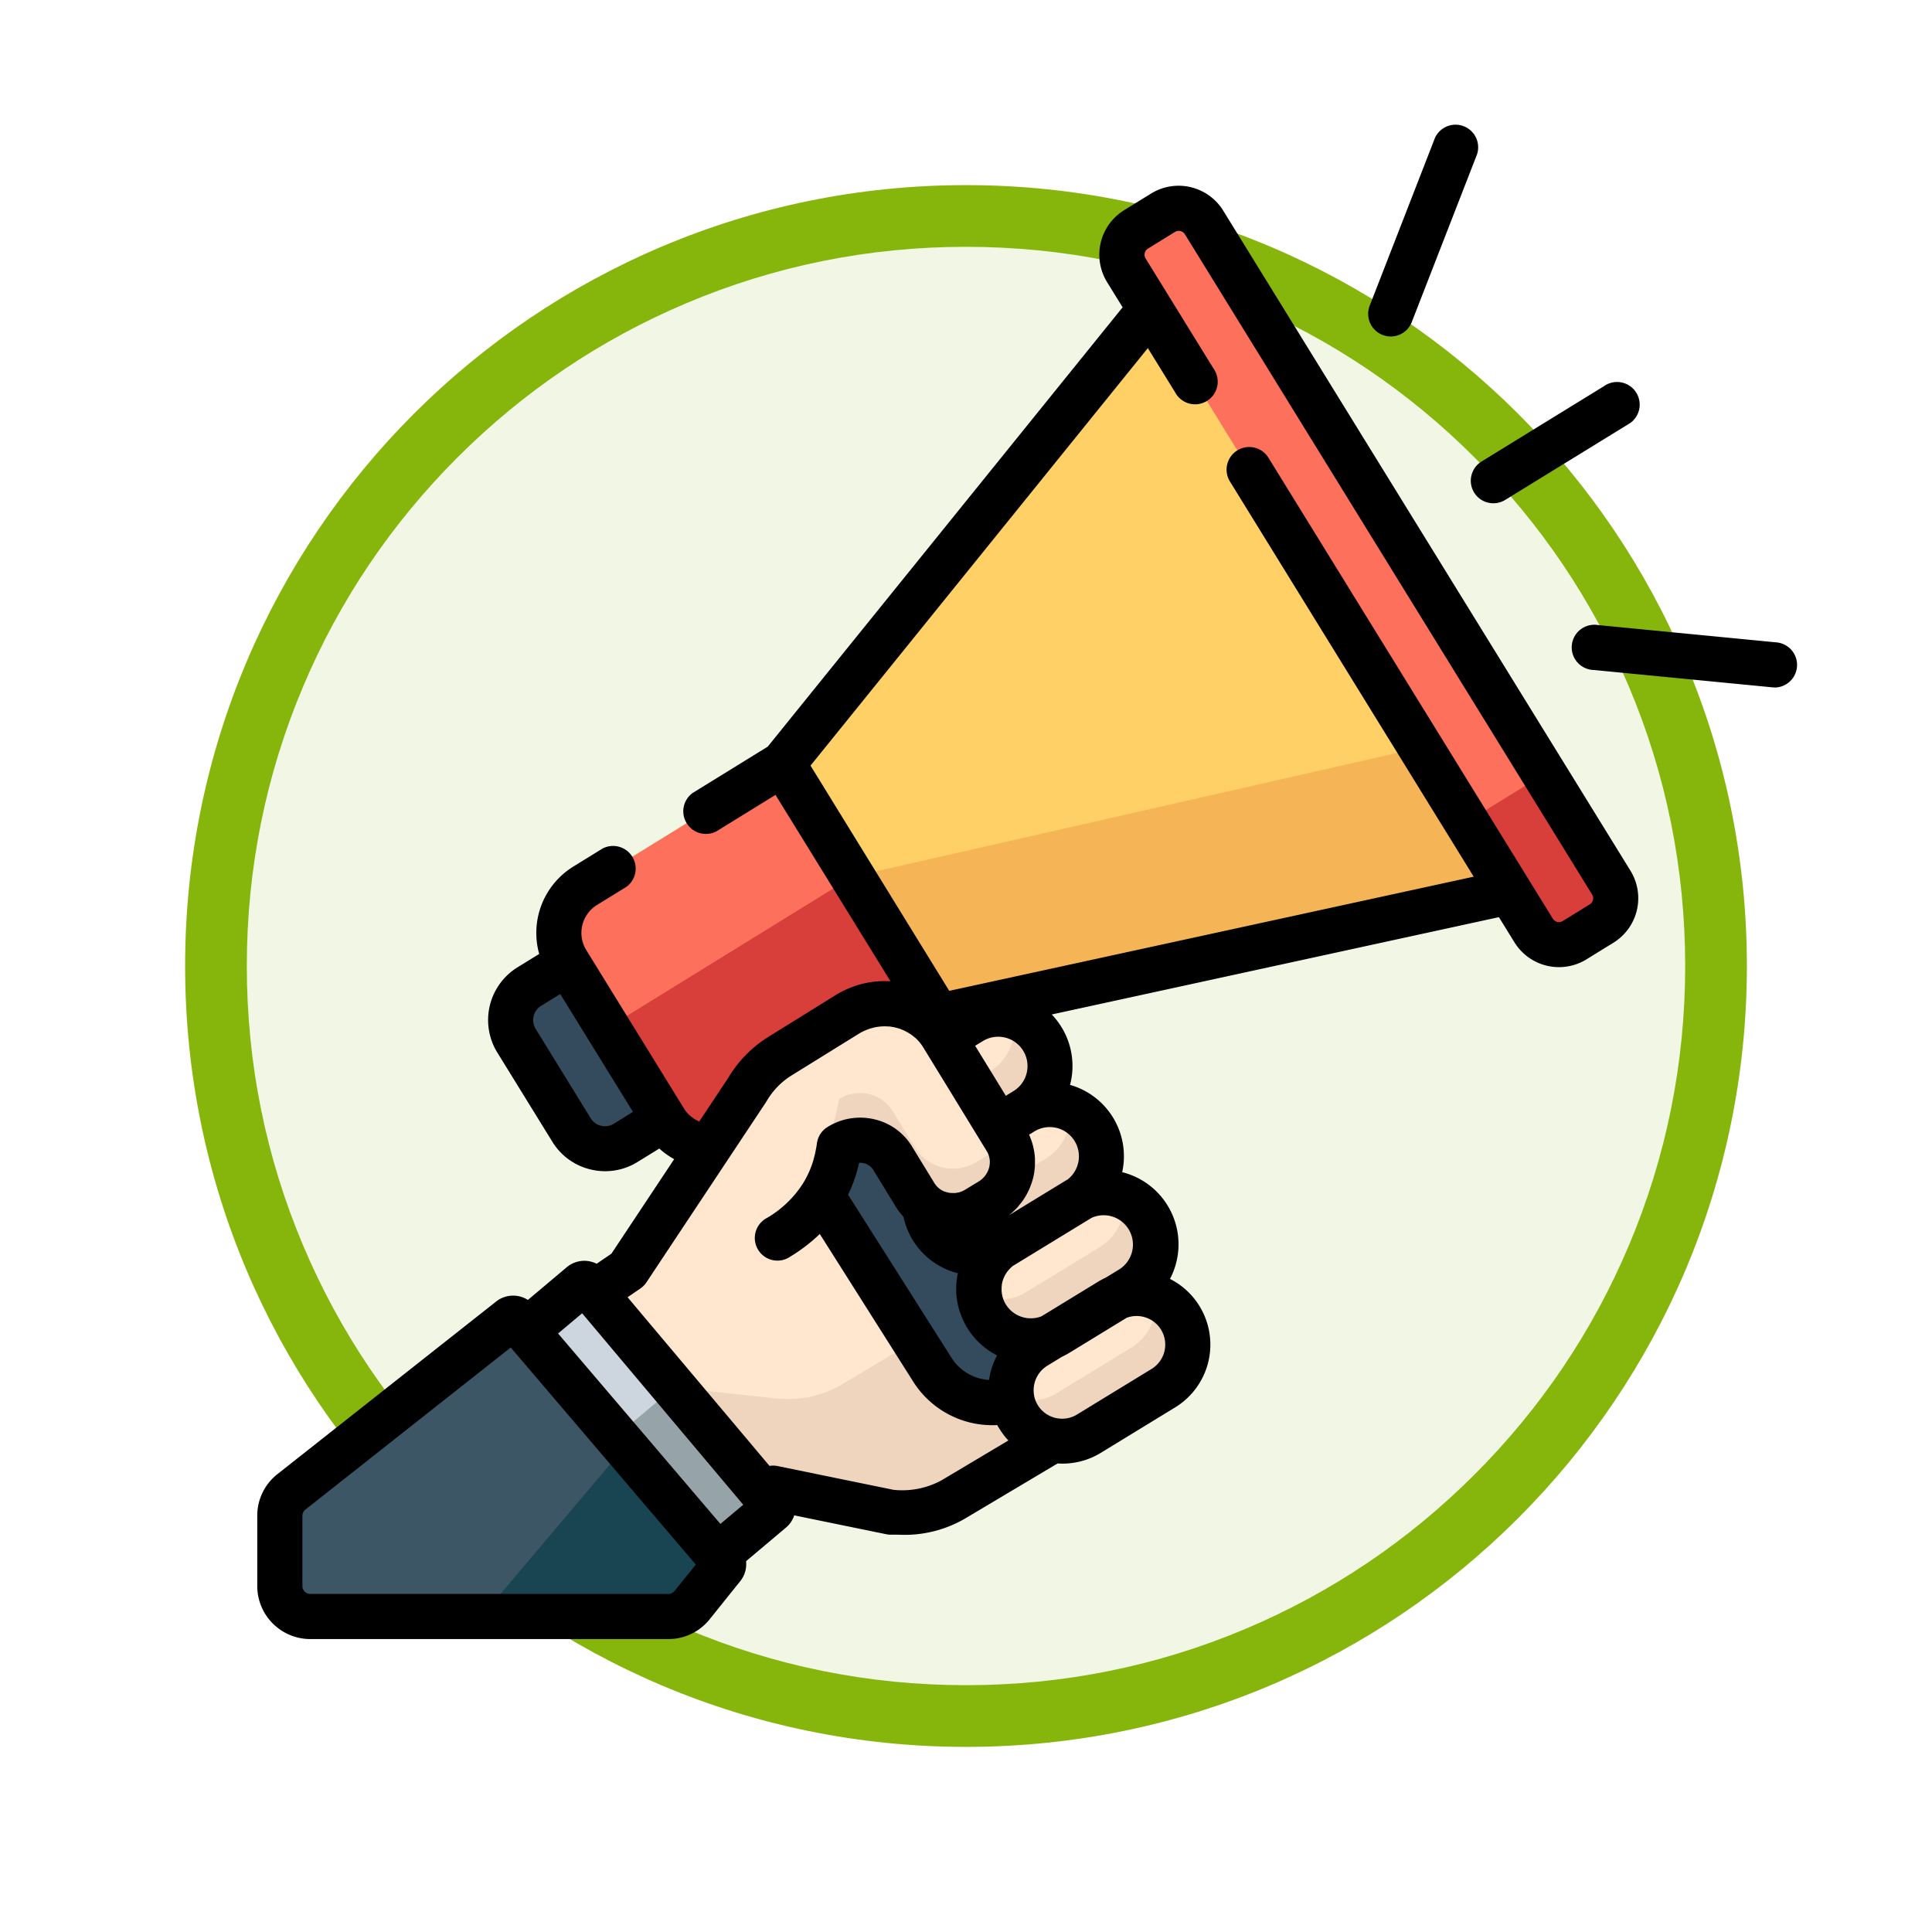 <svg xmlns="http://www.w3.org/2000/svg" xmlns:xlink="http://www.w3.org/1999/xlink" width="93.934" height="93.934" viewBox="0 0 93.934 93.934">
  <defs>
    <filter id="Path_982547" x="0" y="0" width="93.934" height="93.934" filterUnits="userSpaceOnUse">
      <feOffset dy="3" input="SourceAlpha"/>
      <feGaussianBlur stdDeviation="3" result="blur"/>
      <feFlood flood-opacity="0.161"/>
      <feComposite operator="in" in2="blur"/>
      <feComposite in="SourceGraphic"/>
    </filter>
  </defs>
  <g id="Group_1215548" data-name="Group 1215548" transform="translate(-188.467 -4168.55)">
    <g id="Group_1214517" data-name="Group 1214517" transform="translate(0 24)">
      <g id="Group_1214375" data-name="Group 1214375" transform="translate(197.467 4150.55)">
        <g id="Group_1207741" data-name="Group 1207741">
          <g id="Group_1206678" data-name="Group 1206678">
            <g id="Group_1183665" data-name="Group 1183665">
              <g id="Group_1181743" data-name="Group 1181743">
                <g id="Group_1175133" data-name="Group 1175133">
                  <g id="Group_1167337" data-name="Group 1167337">
                    <g id="Group_1166720" data-name="Group 1166720">
                      <g id="Group_1164305" data-name="Group 1164305">
                        <g id="Group_1163948" data-name="Group 1163948">
                          <g id="Group_1158168" data-name="Group 1158168">
                            <g id="Group_1152576" data-name="Group 1152576">
                              <g id="Group_1148633" data-name="Group 1148633">
                                <g id="Group_1148525" data-name="Group 1148525">
                                  <g transform="matrix(1, 0, 0, 1, -9, -6)" filter="url(#Path_982547)">
                                    <g id="Path_982547-2" data-name="Path 982547" transform="translate(9 6)" fill="#f2f7e5">
                                      <path d="M 37.967 74.434 C 33.043 74.434 28.268 73.47 23.773 71.568 C 19.43 69.732 15.53 67.102 12.181 63.753 C 8.831 60.403 6.202 56.503 4.365 52.161 C 2.464 47.666 1.5 42.89 1.5 37.967 C 1.5 33.043 2.464 28.268 4.365 23.773 C 6.202 19.43 8.831 15.53 12.181 12.181 C 15.53 8.831 19.43 6.202 23.773 4.365 C 28.268 2.464 33.043 1.5 37.967 1.5 C 42.89 1.5 47.666 2.464 52.161 4.365 C 56.503 6.202 60.403 8.831 63.753 12.181 C 67.102 15.53 69.732 19.43 71.568 23.773 C 73.47 28.268 74.434 33.043 74.434 37.967 C 74.434 42.89 73.47 47.666 71.568 52.161 C 69.732 56.503 67.102 60.403 63.753 63.753 C 60.403 67.102 56.503 69.732 52.161 71.568 C 47.666 73.47 42.89 74.434 37.967 74.434 Z" stroke="none"/>
                                      <path d="M 37.967 3 C 33.245 3 28.666 3.924 24.357 5.747 C 20.194 7.508 16.454 10.029 13.242 13.242 C 10.029 16.454 7.508 20.194 5.747 24.357 C 3.924 28.666 3 33.245 3 37.967 C 3 42.689 3.924 47.268 5.747 51.577 C 7.508 55.74 10.029 59.48 13.242 62.692 C 16.454 65.904 20.194 68.426 24.357 70.187 C 28.666 72.009 33.245 72.934 37.967 72.934 C 42.689 72.934 47.268 72.009 51.577 70.187 C 55.74 68.426 59.48 65.904 62.692 62.692 C 65.904 59.48 68.426 55.74 70.187 51.577 C 72.009 47.268 72.934 42.689 72.934 37.967 C 72.934 33.245 72.009 28.666 70.187 24.357 C 68.426 20.194 65.904 16.454 62.692 13.242 C 59.48 10.029 55.74 7.508 51.577 5.747 C 47.268 3.924 42.689 3 37.967 3 M 37.967 0 C 58.935 0 75.934 16.998 75.934 37.967 C 75.934 58.935 58.935 75.934 37.967 75.934 C 16.998 75.934 0 58.935 0 37.967 C 0 16.998 16.998 0 37.967 0 Z" stroke="none" fill="#86b60c"/>
                                    </g>
                                  </g>
                                </g>
                              </g>
                            </g>
                          </g>
                        </g>
                      </g>
                    </g>
                  </g>
                </g>
              </g>
            </g>
          </g>
        </g>
      </g>
      <g id="surface1" transform="translate(200.975 4150.55)">
        <path id="Path_1077190" data-name="Path 1077190" d="M92,335.952l-5.722-1.173-3.311,3.429L71.684,329.3l7.527-5.137,8-8.759a3.012,3.012,0,0,1,4.772.427l9.482,10.875a3.5,3.5,0,0,1-.846,5.3l-5.587,3.327A5.193,5.193,0,0,1,92,335.952Zm0,0" transform="translate(-61.196 -268.425)" fill="#ffe7cf"/>
        <path id="Path_1077191" data-name="Path 1077191" d="M133.264,382.892l-2.314-2.654-9.649,5.751a5.2,5.2,0,0,1-3.034.619l-5.012-.54-4.329,3.719,5.839,4.608,3.311-3.429,5.722,1.173a5.2,5.2,0,0,0,3.034-.619l5.587-3.327A3.5,3.5,0,0,0,133.264,382.892Zm0,0" transform="translate(-92.99 -324.61)" fill="#efd5bd"/>
        <path id="Path_1077192" data-name="Path 1077192" d="M170.428,298.357c-1.117-1.733-2.478-.856-3.6-2.589s.243-2.61-.873-4.343-2.478-.856-3.6-2.59.243-2.611-.874-4.344c-.683-1.059-1.92-3.246-2.674-3.547l-6.03,2.98,10.494,16.551a3.423,3.423,0,0,0,4.731,1.022l2.008-1.294a1.334,1.334,0,0,0,.419-1.831Zm0,0" transform="translate(-130.433 -239.843)" fill="#344a5d"/>
        <path id="Path_1077193" data-name="Path 1077193" d="M94.518,273.471l-4.738,2.923a1.912,1.912,0,0,1-2.632-.623l-2.678-4.34a1.913,1.913,0,0,1,.623-2.632l4.737-2.923a1.183,1.183,0,0,1,1.629.386l3.443,5.581A1.183,1.183,0,0,1,94.518,273.471Zm0,0" transform="translate(-71.869 -226.828)" fill="#344a5d"/>
        <path id="Path_1077194" data-name="Path 1077194" d="M111.1,71.541l-9.616,5.933a2.692,2.692,0,0,0-.877,3.7l4.741,7.685a2.693,2.693,0,0,0,3.7.878l9.616-5.933,30.414-6.621-18.424-29.86Zm0,0" transform="translate(-85.549 -40.404)" fill="#fed066"/>
        <path id="Path_1077195" data-name="Path 1077195" d="M158.594,203.344l-30.257,6.875-11.907,7.347,2.77,4.489a2.693,2.693,0,0,0,3.7.878L132.52,217l30.414-6.621Zm0,0" transform="translate(-99.397 -173.595)" fill="#f5b556"/>
        <path id="Path_1077196" data-name="Path 1077196" d="M118.673,225.1l-9.616,5.933a2.693,2.693,0,0,1-3.7-.878l-4.741-7.685a2.692,2.692,0,0,1,.877-3.7l9.616-5.933Zm0,0" transform="translate(-85.549 -181.699)" fill="#fd715c"/>
        <path id="Path_1077197" data-name="Path 1077197" d="M128.337,250.336l-11.907,7.347,2.77,4.489a2.693,2.693,0,0,0,3.7.878l9.616-5.933Zm0,0" transform="translate(-99.397 -213.712)" fill="#d83e3a"/>
        <path id="Path_1077198" data-name="Path 1077198" d="M310.658,62.98l-1.313.81a1.448,1.448,0,0,1-1.992-.472l-19.807-32.1a1.448,1.448,0,0,1,.472-1.992l1.313-.81a1.448,1.448,0,0,1,1.992.471l19.806,32.1A1.448,1.448,0,0,1,310.658,62.98Zm0,0" transform="translate(-245.295 -24.074)" fill="#fd715c"/>
        <path id="Path_1077199" data-name="Path 1077199" d="M408.953,221.5l-3.259-5.281-3.776,2.33,3.258,5.281a1.448,1.448,0,0,0,1.992.472l1.313-.81A1.448,1.448,0,0,0,408.953,221.5Zm0,0" transform="translate(-343.118 -184.587)" fill="#d83e3a"/>
        <path id="Path_1077200" data-name="Path 1077200" d="M250.851,394.845a2.486,2.486,0,0,0,3.417.825l3.624-2.215a2.486,2.486,0,0,0-2.593-4.242l-3.624,2.216A2.485,2.485,0,0,0,250.851,394.845Zm0,0" transform="translate(-213.841 -331.961)" fill="#ffe7cf"/>
        <path id="Path_1077201" data-name="Path 1077201" d="M258.856,391.066a2.471,2.471,0,0,0-1.211-1.015,2.486,2.486,0,0,1-1.166,2.454l-3.624,2.215a2.481,2.481,0,0,1-2.206.189,2.484,2.484,0,0,0,3.759,1.787l3.624-2.215A2.485,2.485,0,0,0,258.856,391.066Zm0,0" transform="translate(-213.979 -332.987)" fill="#efd5bd"/>
        <path id="Path_1077202" data-name="Path 1077202" d="M240.21,361.305a2.523,2.523,0,0,0,3.469.838l3.56-2.176a2.523,2.523,0,0,0-2.632-4.306l-3.56,2.176A2.523,2.523,0,0,0,240.21,361.305Zm0,0" transform="translate(-204.752 -303.313)" fill="#ffe7cf"/>
        <path id="Path_1077203" data-name="Path 1077203" d="M248.2,357.638a2.513,2.513,0,0,0-1.187-1.013,2.522,2.522,0,0,1-1.186,2.471l-3.56,2.176a2.518,2.518,0,0,1-2.283.175,2.521,2.521,0,0,0,3.818,1.835l3.56-2.176A2.523,2.523,0,0,0,248.2,357.638Zm0,0" transform="translate(-204.878 -304.452)" fill="#efd5bd"/>
        <path id="Path_1077204" data-name="Path 1077204" d="M222.074,332.063a2.524,2.524,0,0,0,3.469.838l3.56-2.176a2.523,2.523,0,1,0-2.632-4.306l-3.56,2.176A2.523,2.523,0,0,0,222.074,332.063Zm0,0" transform="translate(-189.269 -278.348)" fill="#ffe7cf"/>
        <path id="Path_1077205" data-name="Path 1077205" d="M230.047,328.462a2.513,2.513,0,0,0-1.158-1,2.522,2.522,0,0,1-1.19,2.434l-3.56,2.176a2.518,2.518,0,0,1-2.312.163,2.519,2.519,0,0,0,3.821,1.872l3.56-2.176A2.524,2.524,0,0,0,230.047,328.462Zm0,0" transform="translate(-189.375 -279.554)" fill="#efd5bd"/>
        <path id="Path_1077206" data-name="Path 1077206" d="M204.978,302.071a2.524,2.524,0,0,0,3.469.838l3.56-2.176a2.523,2.523,0,1,0-2.632-4.306l-3.56,2.176A2.524,2.524,0,0,0,204.978,302.071Zm0,0" transform="translate(-174.675 -252.744)" fill="#ffe7cf"/>
        <path id="Path_1077207" data-name="Path 1077207" d="M213.183,297.93a2.51,2.51,0,0,0-1.413-1.094,2.523,2.523,0,0,1-1.15,2.679l-3.56,2.176a2.517,2.517,0,0,1-2.057.256,2.519,2.519,0,0,0,3.781,1.627l3.56-2.176A2.524,2.524,0,0,0,213.183,297.93Zm0,0" transform="translate(-175.012 -253.41)" fill="#efd5bd"/>
        <path id="Path_1077208" data-name="Path 1077208" d="M140.766,302.124l-.66.4a2.175,2.175,0,0,1-3-.68l-1.094-1.788a1.875,1.875,0,0,0-2.6-.579c-.9,6.6-10.28,6-10.28,6l5.813-8.756a4.678,4.678,0,0,1,1.583-1.63l3.281-2.034a3.34,3.34,0,0,1,4.623,1.03l3.092,5.046A2.177,2.177,0,0,1,140.766,302.124Zm0,0" transform="translate(-105.122 -249.744)" fill="#ffe7cf"/>
        <path id="Path_1077209" data-name="Path 1077209" d="M178.414,324.522l-.025-.041a2.249,2.249,0,0,1-.736.73l-.661.4a2.175,2.175,0,0,1-3-.68l-1.094-1.788a1.876,1.876,0,0,0-2.6-.579,13.06,13.06,0,0,1-3.958,7.238,6.173,6.173,0,0,0,3.958-4.943,1.876,1.876,0,0,1,2.6.579l1.094,1.788a2.175,2.175,0,0,0,3,.68l.661-.4A2.177,2.177,0,0,0,178.414,324.522Zm0,0" transform="translate(-142.008 -275.126)" fill="#efd5bd"/>
        <path id="Path_1077210" data-name="Path 1077210" d="M96.121,399.1l-9.246-10.988,3.044-2.562a.228.228,0,0,1,.321.027l8.953,10.64a.227.227,0,0,1-.027.32Zm0,0" transform="translate(-74.165 -329.102)" fill="#cdd6df"/>
        <path id="Path_1077211" data-name="Path 1077211" d="M124.5,425.746l-4.763-5.66-3.219,2.708,4.909,5.834,3.045-2.562A.227.227,0,0,0,124.5,425.746Zm0,0" transform="translate(-99.47 -358.628)" fill="#96a4aa"/>
        <path id="Path_1077212" data-name="Path 1077212" d="M29.018,408.877l-9.993-11.723a.24.24,0,0,0-.318-.043l-10.643,8.4a1.481,1.481,0,0,0-.563,1.162v3.418a1.481,1.481,0,0,0,1.481,1.481H26.391a1.482,1.482,0,0,0,1.154-.553l1.463-1.82A.241.241,0,0,0,29.018,408.877Zm0,0" transform="translate(-6.403 -338.979)" fill="#3c5666"/>
        <path id="Path_1077213" data-name="Path 1077213" d="M86.226,445.34l-4.739-5.559-6.976,8.256H83.6a1.482,1.482,0,0,0,1.154-.553l1.463-1.821A.24.24,0,0,0,86.226,445.34Zm0,0" transform="translate(-63.611 -375.442)" fill="#194451"/>
        <path id="Path_1077214" data-name="Path 1077214" d="M403.458,91.569a1.1,1.1,0,0,0,1.51.359l5.948-3.659a1.1,1.1,0,1,0-1.15-1.869l-5.947,3.659A1.1,1.1,0,0,0,403.458,91.569Zm0,0" transform="translate(-344.294 -73.621)"/>
        <path id="Path_1077215" data-name="Path 1077215" d="M447.322,167.535l-8.72-.847a1.1,1.1,0,1,0-.212,2.184l8.719.847c.037,0,.072.005.108.005a1.1,1.1,0,0,0,.105-2.189Zm0,0" transform="translate(-373.408 -142.297)"/>
        <path id="Path_1077216" data-name="Path 1077216" d="M369.892,10.284a1.094,1.094,0,0,0,1.42-.625L374.487,1.5a1.1,1.1,0,0,0-2.045-.8l-3.176,8.165A1.1,1.1,0,0,0,369.892,10.284Zm0,0" transform="translate(-315.18)"/>
        <path id="Path_1077217" data-name="Path 1077217" d="M46.962,21.913a2.548,2.548,0,0,0-3.5-.829l-1.313.81a2.545,2.545,0,0,0-.83,3.5l.755,1.223L24.819,47.978l-3.644,2.248a1.1,1.1,0,0,0,1.153,1.868l2.869-1.77,5.592,9.063a4.484,4.484,0,0,0-2.346.491l-.039.02c-.1.052-.2.106-.291.165L24.832,62.1A5.886,5.886,0,0,0,22.9,64.08l-.81,1.221-.6.9-.016-.005-.027-.013c-.046-.02-.092-.043-.136-.068l-.028-.015A1.643,1.643,0,0,1,21.143,66l-.028-.022c-.041-.032-.082-.066-.12-.1l-.014-.013a1.681,1.681,0,0,1-.117-.128l-.023-.03a1.662,1.662,0,0,1-.1-.146L16,57.875a1.595,1.595,0,0,1,.52-2.2l1.42-.875a1.1,1.1,0,0,0-1.152-1.868l-1.42.876a3.791,3.791,0,0,0-1.66,4.249l-1.056.651a3.013,3.013,0,0,0-.981,4.142l2.678,4.34a2.99,2.99,0,0,0,1.868,1.348,3.038,3.038,0,0,0,.7.082,2.987,2.987,0,0,0,1.574-.45l1.057-.652a3.788,3.788,0,0,0,.722.517L17.219,72.63l-.718.49a1.325,1.325,0,0,0-1.453.168l-1.89,1.591a1.334,1.334,0,0,0-1.471.023c-.021.015-.042.03-.062.046L.981,83.348A2.563,2.563,0,0,0,0,85.372V88.79a2.581,2.581,0,0,0,2.578,2.578H19.988A2.565,2.565,0,0,0,22,90.4l1.444-1.8a1.331,1.331,0,0,0,.322-1.019l1.942-1.635a1.316,1.316,0,0,0,.4-.593l4.477.918a1.076,1.076,0,0,0,.2.022c.131,0,.261,0,.391,0a5.834,5.834,0,0,0,3.224-.777l4.511-2.686c.075,0,.151.007.226.007A3.558,3.558,0,0,0,41,82.321l3.624-2.215a3.579,3.579,0,0,0-.247-6.249,3.616,3.616,0,0,0-2.324-5.19,3.608,3.608,0,0,0-2.535-4.244,3.611,3.611,0,0,0-.411-2.8A3.669,3.669,0,0,0,38.628,61l21.741-4.732.755,1.223a2.546,2.546,0,0,0,3.5.83l1.313-.81a2.545,2.545,0,0,0,.829-3.5Zm-29.627,44.4a.816.816,0,0,1-1.122-.266L13.535,61.7A.817.817,0,0,1,13.8,60.58l.931-.574,3.535,5.728ZM20.287,89.03a.38.38,0,0,1-.3.144H2.578a.384.384,0,0,1-.383-.383V85.372a.382.382,0,0,1,.146-.3l9.983-7.88,9,10.554Zm2.231-3.261L14.626,76.51l1.169-.983,7.833,9.309Zm10.755-2.122a4,4,0,0,1-2.347.463l-5.621-1.153a1.094,1.094,0,0,0-.4-.009l-6.9-8.2.625-.427h0l.031-.024c.023-.018.047-.035.069-.054l.031-.03c.022-.02.043-.042.063-.064l.024-.027c.025-.03.048-.06.069-.091l.006-.008.005-.007.005-.009,5.8-8.74c.013-.019.025-.038.036-.058a3.589,3.589,0,0,1,1.212-1.247l3.281-2.034c.061-.038.122-.072.185-.1.028-.014.057-.026.085-.039s.066-.03.1-.043.077-.03.116-.043l.061-.02c.048-.015.1-.029.145-.041h0a2.33,2.33,0,0,1,.535-.065h.011c.053,0,.1,0,.157.006l.05,0c.046,0,.092.009.138.016l.082.015a2.117,2.117,0,0,1,.207.05l.079.022c.035.012.069.025.1.039s.054.02.08.032.067.03.1.047l.074.038c.033.018.066.037.1.056l.066.042c.032.022.065.043.1.067s.038.03.056.045.065.051.1.079a2.1,2.1,0,0,1,.389.466l.081.132,1.17,1.909,1.468,2.4.373.61a.961.961,0,0,1,.087.18,1.024,1.024,0,0,1,.031.594,1.128,1.128,0,0,1-.516.7l-.66.4h0a1.159,1.159,0,0,1-.14.072l-.031.013a1.138,1.138,0,0,1-.144.048l-.018,0a1.149,1.149,0,0,1-.137.024l-.027,0a1.265,1.265,0,0,1-.147,0l-.027,0a1.13,1.13,0,0,1-.147-.019h0a1.074,1.074,0,0,1-.152-.044l-.013,0a1.029,1.029,0,0,1-.284-.164h0a1.059,1.059,0,0,1-.118-.113l-.009-.011a.96.96,0,0,1-.093-.126l-1.094-1.788a2.9,2.9,0,0,0-1.82-1.316,3,3,0,0,0-2.29.376,1.1,1.1,0,0,0-.509.784c-.013.094-.028.186-.045.277-.013.066-.027.132-.042.2,0,.022-.009.044-.014.066-.019.082-.041.163-.064.243l0,.01a4.649,4.649,0,0,1-.517,1.166,0,0,0,0,0,0,0,5.152,5.152,0,0,1-1.742,1.669,1.1,1.1,0,1,0,1.14,1.875,8.028,8.028,0,0,0,1.422-1.092L31.924,78.9a4.547,4.547,0,0,0,3.812,2.069c.08,0,.16,0,.24-.009.031.057.063.114.1.17a3.618,3.618,0,0,0,.443.582Zm.931-8.067v0c.018.051.038.1.059.153l.007.018c.019.046.039.091.061.136.005.01.009.021.014.031.02.042.042.084.064.126.007.013.013.025.019.037.029.054.06.107.092.159.055.09.115.177.177.261l.068.088c.041.051.082.1.125.15s.06.07.091.1.049.048.074.073a3.614,3.614,0,0,0,.278.251l.03.024a3.563,3.563,0,0,0,.606.389,3.613,3.613,0,0,0-.388,1.194,2.33,2.33,0,0,1-1.811-1.053l-5.044-7.955a7.061,7.061,0,0,0,.536-1.548.819.819,0,0,1,.235.02.725.725,0,0,1,.455.326l1.094,1.788.005.007a3.049,3.049,0,0,0,.174.254c.046.06.095.116.144.172.017.019.032.041.05.06l.007.029q.026.114.058.226c.007.022.013.043.019.065.027.085.055.169.089.251,0,.009.007.017.01.025.03.075.064.149.1.222.01.021.02.042.031.063.041.08.084.159.131.237a3.6,3.6,0,0,0,2.2,1.622A3.606,3.606,0,0,0,34.2,75.579Zm.7-13.059.369-.225a1.426,1.426,0,1,1,1.488,2.433l-.366.224-1.085-1.77ZM43.082,75.7a1.388,1.388,0,0,1,.4,2.534L39.856,80.45a1.378,1.378,0,0,1-.962.182l-.058-.011-.03-.006a1.38,1.38,0,0,1-1.034-1.074.083.083,0,0,0,0-.013,1.4,1.4,0,0,1,.368-1.232l.025-.026.049-.045c.017-.015.034-.03.052-.043l.039-.031c.033-.024.065-.047.1-.069l0,0,.72-.44a3.74,3.74,0,0,0,.373-.2l2.772-1.695A1.382,1.382,0,0,1,43.082,75.7Zm-2.524-4.81a1.426,1.426,0,0,1,1.358,2.5l-.653.4a3.666,3.666,0,0,0-.376.2l-2.758,1.685a1.43,1.43,0,0,1-1.488-.28h0c-.031-.029-.06-.058-.088-.089l-.022-.026c-.02-.024-.041-.048-.061-.074s-.052-.073-.076-.111-.046-.08-.066-.121c-.006-.013-.011-.026-.018-.04s-.025-.057-.036-.086-.01-.03-.015-.046-.018-.055-.025-.083-.008-.031-.011-.047-.012-.057-.017-.086l-.007-.045c0-.03-.007-.059-.009-.089,0-.014,0-.029,0-.043,0-.031,0-.062,0-.092,0-.014,0-.027,0-.04,0-.031.005-.062.009-.093,0-.013,0-.026,0-.039s.01-.055.016-.082a1.423,1.423,0,0,1,.457-.78l.028-.027.041-.035c.034-.019.069-.037.1-.058l3.56-2.176Q40.484,70.941,40.558,70.891Zm-1.7-4.378a1.426,1.426,0,0,1,.539,2.513c-.037.02-.073.041-.109.062l-2.749,1.68.027-.022c.053-.042.105-.084.154-.129.031-.028.06-.057.09-.085s.089-.087.132-.134c.029-.031.056-.063.084-.1s.078-.094.115-.142.051-.068.076-.1.068-.1.1-.153c.022-.036.045-.071.065-.108.031-.055.06-.111.088-.168.018-.036.037-.071.053-.107.029-.063.054-.129.079-.194.011-.031.025-.062.036-.094.034-.1.064-.2.089-.3s.042-.2.056-.294c0-.031.007-.063.011-.094.008-.067.014-.134.018-.2,0-.037,0-.073,0-.11,0-.063,0-.125,0-.187,0-.037,0-.074-.006-.111,0-.063-.012-.126-.02-.188,0-.035-.009-.07-.014-.1-.012-.071-.027-.141-.044-.21-.006-.025-.01-.051-.017-.076-.025-.094-.054-.187-.087-.279-.007-.018-.015-.035-.022-.054-.024-.062-.047-.124-.075-.185l.252-.154A1.418,1.418,0,0,1,38.853,66.513ZM64.943,55.43a.35.35,0,0,1-.157.217l-1.313.81a.351.351,0,0,1-.482-.114l-13.82-22.4A1.1,1.1,0,1,0,47.3,35.1l11.844,19.2-25.5,5.551L26.9,48.9l16.4-20.3,1.325,2.148a1.1,1.1,0,1,0,1.868-1.153l-3.3-5.35a.35.35,0,0,1,.114-.482l1.313-.81a.351.351,0,0,1,.482.114L64.9,55.166A.348.348,0,0,1,64.943,55.43Zm0,0" transform="translate(0 -17.676)"/>
      </g>
    </g>
  </g>
</svg>

